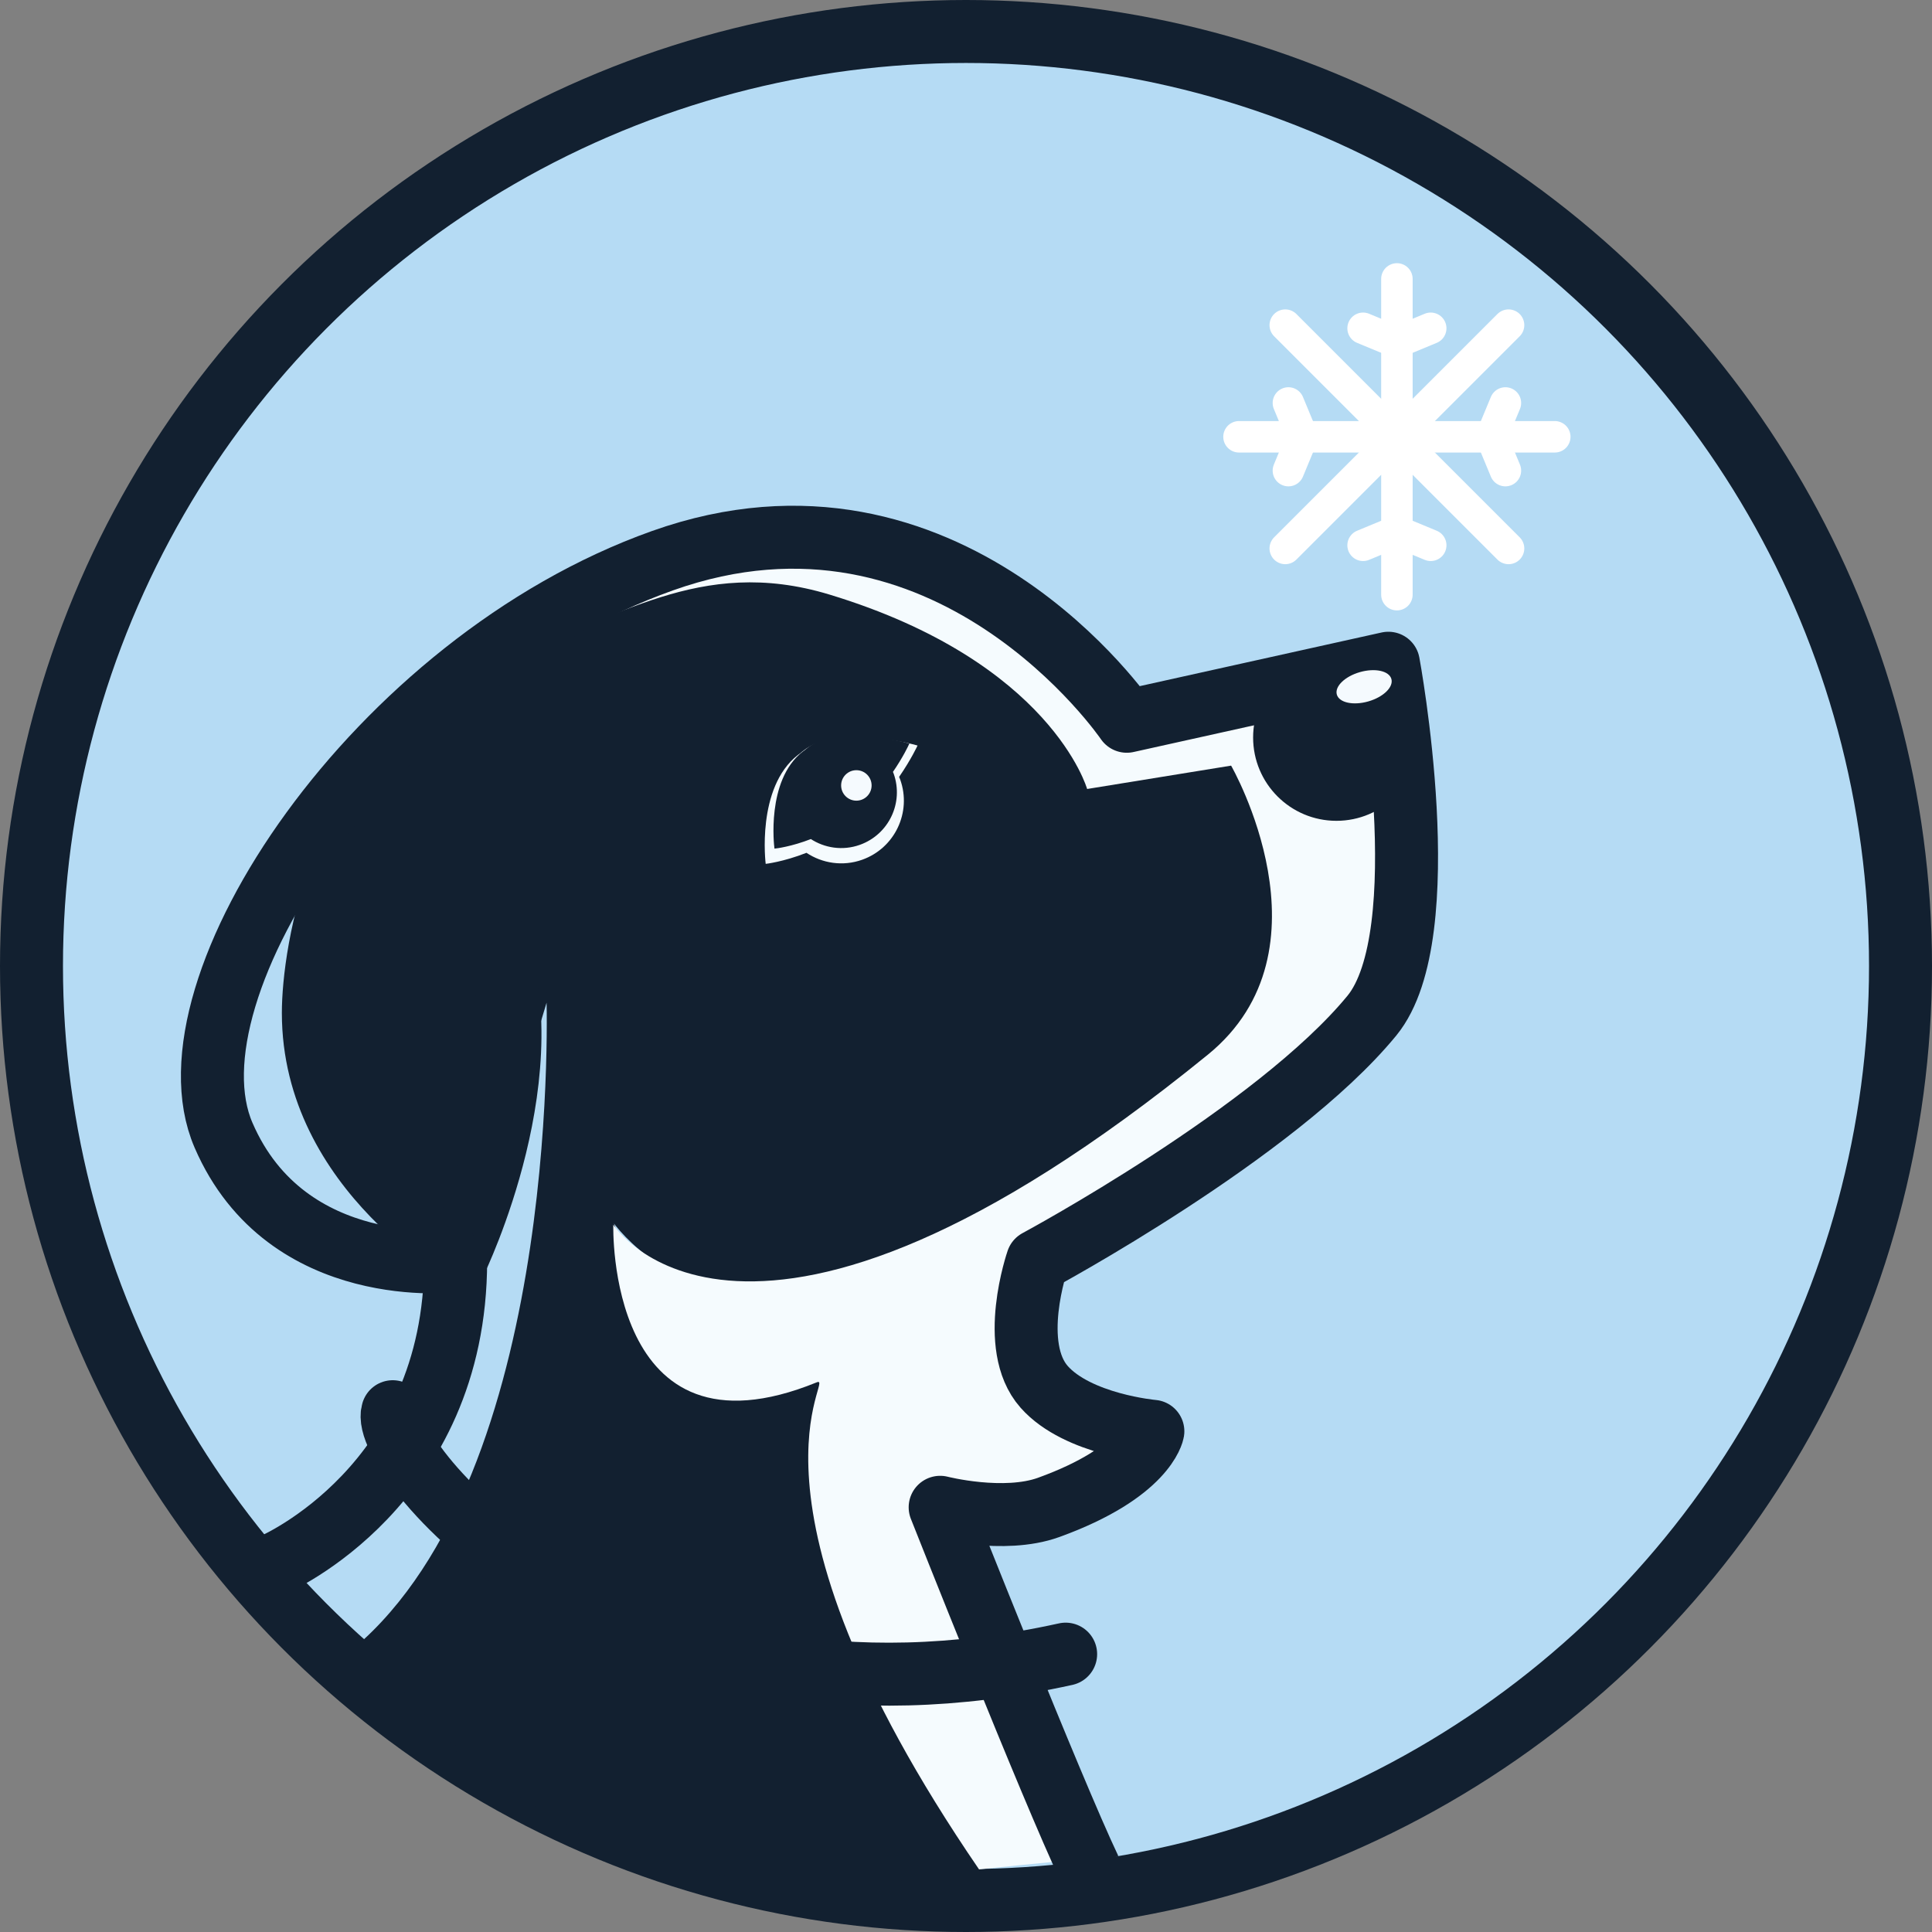 <?xml version="1.0" encoding="UTF-8"?>
<svg id="Layer_2" data-name="Layer 2" xmlns="http://www.w3.org/2000/svg" viewBox="0 0 613.62 613.62">
  <rect x="0" y="0" width="613.62" height="613.62" fill="#808080" stroke="none"/>
  <defs>
    <style>
      .cls-1 {
        fill: #b5dbf4;
      }

      .cls-1, .cls-2, .cls-3, .cls-4, .cls-5, .cls-6 {
        stroke-miterlimit: 10;
      }

      .cls-1, .cls-2, .cls-5, .cls-6 {
        stroke-linecap: round;
      }

      .cls-1, .cls-3, .cls-4, .cls-6, .cls-7 {
        stroke: #122030;
      }

      .cls-1, .cls-6, .cls-7 {
        stroke-width: 20px;
      }

      .cls-2 {
        fill: #335d68;
      }

      .cls-2, .cls-5 {
        stroke: #fff;
        stroke-width: 10px;
      }

      .cls-3 {
        stroke-width: .87px;
      }

      .cls-3, .cls-4 {
        fill: #122030;
      }

      .cls-5, .cls-6, .cls-7 {
        fill: none;
      }

      .cls-7 {
        stroke-linejoin: round;
      }

      .cls-8 {
        fill: #f5fbfe;
      }

      .cls-8, .cls-9 {
        stroke-width: 0px;
      }

      .cls-9 {
        fill: #f5fafe;
      }
    </style>
  </defs>
  <g id="Layer_1-2" data-name="Layer 1">
    <g>
      <circle class="cls-1" cx="306.81" cy="306.81" r="296.81"/>
      <path class="cls-4" d="M174.03,315.31l-27.99,92.73s-56.02-29.64-56.02-86.34c0-20.45,9.01-83.12,61.94-112.38,52.94-29.26,108.25-48.13,155.45-17.39s51.79,36.57,51.79,36.57l83.08-18.43s1.69,53.29,1.97,75.48c.45,35.39-34.45,59.55-50.87,71.19-152.55,108.15-199.62,29.26-199.62,29.26,0,0,15.19,66.4,78.22,37.84-31.92,73.09,38.95,169.92,38.95,169.92,0,0-124.64,34.53-195.09-72.65,63.85-58.79,58.19-205.79,58.19-205.79Z"/>
      <path class="cls-8" d="M443.3,213.06l-83.08,18.43s-4.59-5.84-51.79-36.57c-44.09-28.7-95.25-14.14-144.94,11.75,31.98-8.87,58.23-30.49,99.96-17.83,70.46,21.38,81.83,61.75,81.83,61.75l45.73-7.42s33.64,58.43-7.42,91.83c-147.15,119.7-188.8,53.98-188.8,53.98,0,0-2.28,77.32,64.59,50.07,6.6-2.69-30.13,35.26,51.58,154.69.45-.13,23.48-2.38,23.48-2.38l-41.09-117.06s14.77,4.09,31.23,0,24.66-13.89,24.66-13.89c0,0-25.8-58.92-25.43-59.09,40.7-19.14,58.9-19.14,112.94-75.74,13.9-14.56,6.57-112.53,6.57-112.53Z"/>
      <path class="cls-7" d="M155.56,294.34c19.21,44.22-10.84,106.11-10.84,106.11,0,0-53.58,6.75-73.73-39.91-20.15-46.66,48.55-150.09,139.4-182.45,90.85-32.35,147.49,50.99,147.49,50.99l83.08-18.43s15.99,86.06-5.25,111.94c-30.52,37.18-106.2,77.86-106.2,77.86,0,0-9.38,27.05,2.13,40.04,10.66,12.03,34.52,14.11,34.52,14.11,0,0-2.23,12.99-33.11,24.17-14.24,5.15-34.45-.04-34.45-.04,0,0,35.36,89.37,47.54,115.01"/>
      <path class="cls-1" d="M144.72,400.45c0,71.63-57.75,96.46-57.75,96.46"/>
      <circle class="cls-4" cx="424.46" cy="234.24" r="25.96"/>
      <path class="cls-6" d="M124.73,448.37c-4.68,14.35,71.75,108.37,213.73,77"/>
      <path class="cls-8" d="M285.55,246.77c3.88-5.63,5.87-9.98,5.87-9.98,0,0-11.38-3.4-22.85-2.34-2.67-.19-5.42.14-8.1,1.1-2.44.87-4.59,2.17-6.42,3.78-.21.15-.42.29-.62.45-13.32,10.38-10.24,34.59-10.24,34.59,0,0,5.56-.61,12.95-3.51,5.05,3.35,11.55,4.39,17.7,2.2,10.36-3.69,15.77-15.08,12.08-25.44-.1-.29-.24-.57-.35-.85Z"/>
      <path class="cls-3" d="M283.12,245.11c3.37-4.89,5.09-8.66,5.09-8.66,0,0-9.87-2.95-19.83-2.03-2.32-.17-4.7.12-7.03.95-2.11.75-3.98,1.89-5.57,3.28-.18.13-.37.25-.54.39-11.56,9-8.88,30.01-8.88,30.01,0,0,4.83-.53,11.23-3.04,4.38,2.91,10.02,3.81,15.35,1.91,8.99-3.2,13.68-13.08,10.48-22.07-.09-.25-.21-.49-.31-.74Z"/>
      <circle class="cls-9" cx="271.99" cy="249.46" r="4.84"/>
      <ellipse class="cls-9" cx="433.25" cy="218.15" rx="9.01" ry="4.84" transform="translate(-43.33 127.76) rotate(-15.99)"/>
      <g>
        <polyline class="cls-5" points="432.93 104.27 443.67 108.72 454.41 104.27"/>
        <polyline class="cls-5" points="454.41 173.19 443.67 168.74 432.93 173.19"/>
        <polyline class="cls-5" points="478.13 127.99 473.68 138.73 478.13 149.47"/>
        <polyline class="cls-5" points="409.21 149.47 413.66 138.73 409.21 127.99"/>
        <line class="cls-2" x1="443.67" y1="88.59" x2="443.67" y2="188.87"/>
        <line class="cls-2" x1="479.13" y1="103.27" x2="408.21" y2="174.19"/>
        <line class="cls-2" x1="493.81" y1="138.73" x2="393.52" y2="138.73"/>
        <line class="cls-2" x1="479.13" y1="174.19" x2="408.21" y2="103.27"/>
      </g>
    </g>
  </g>
</svg>
